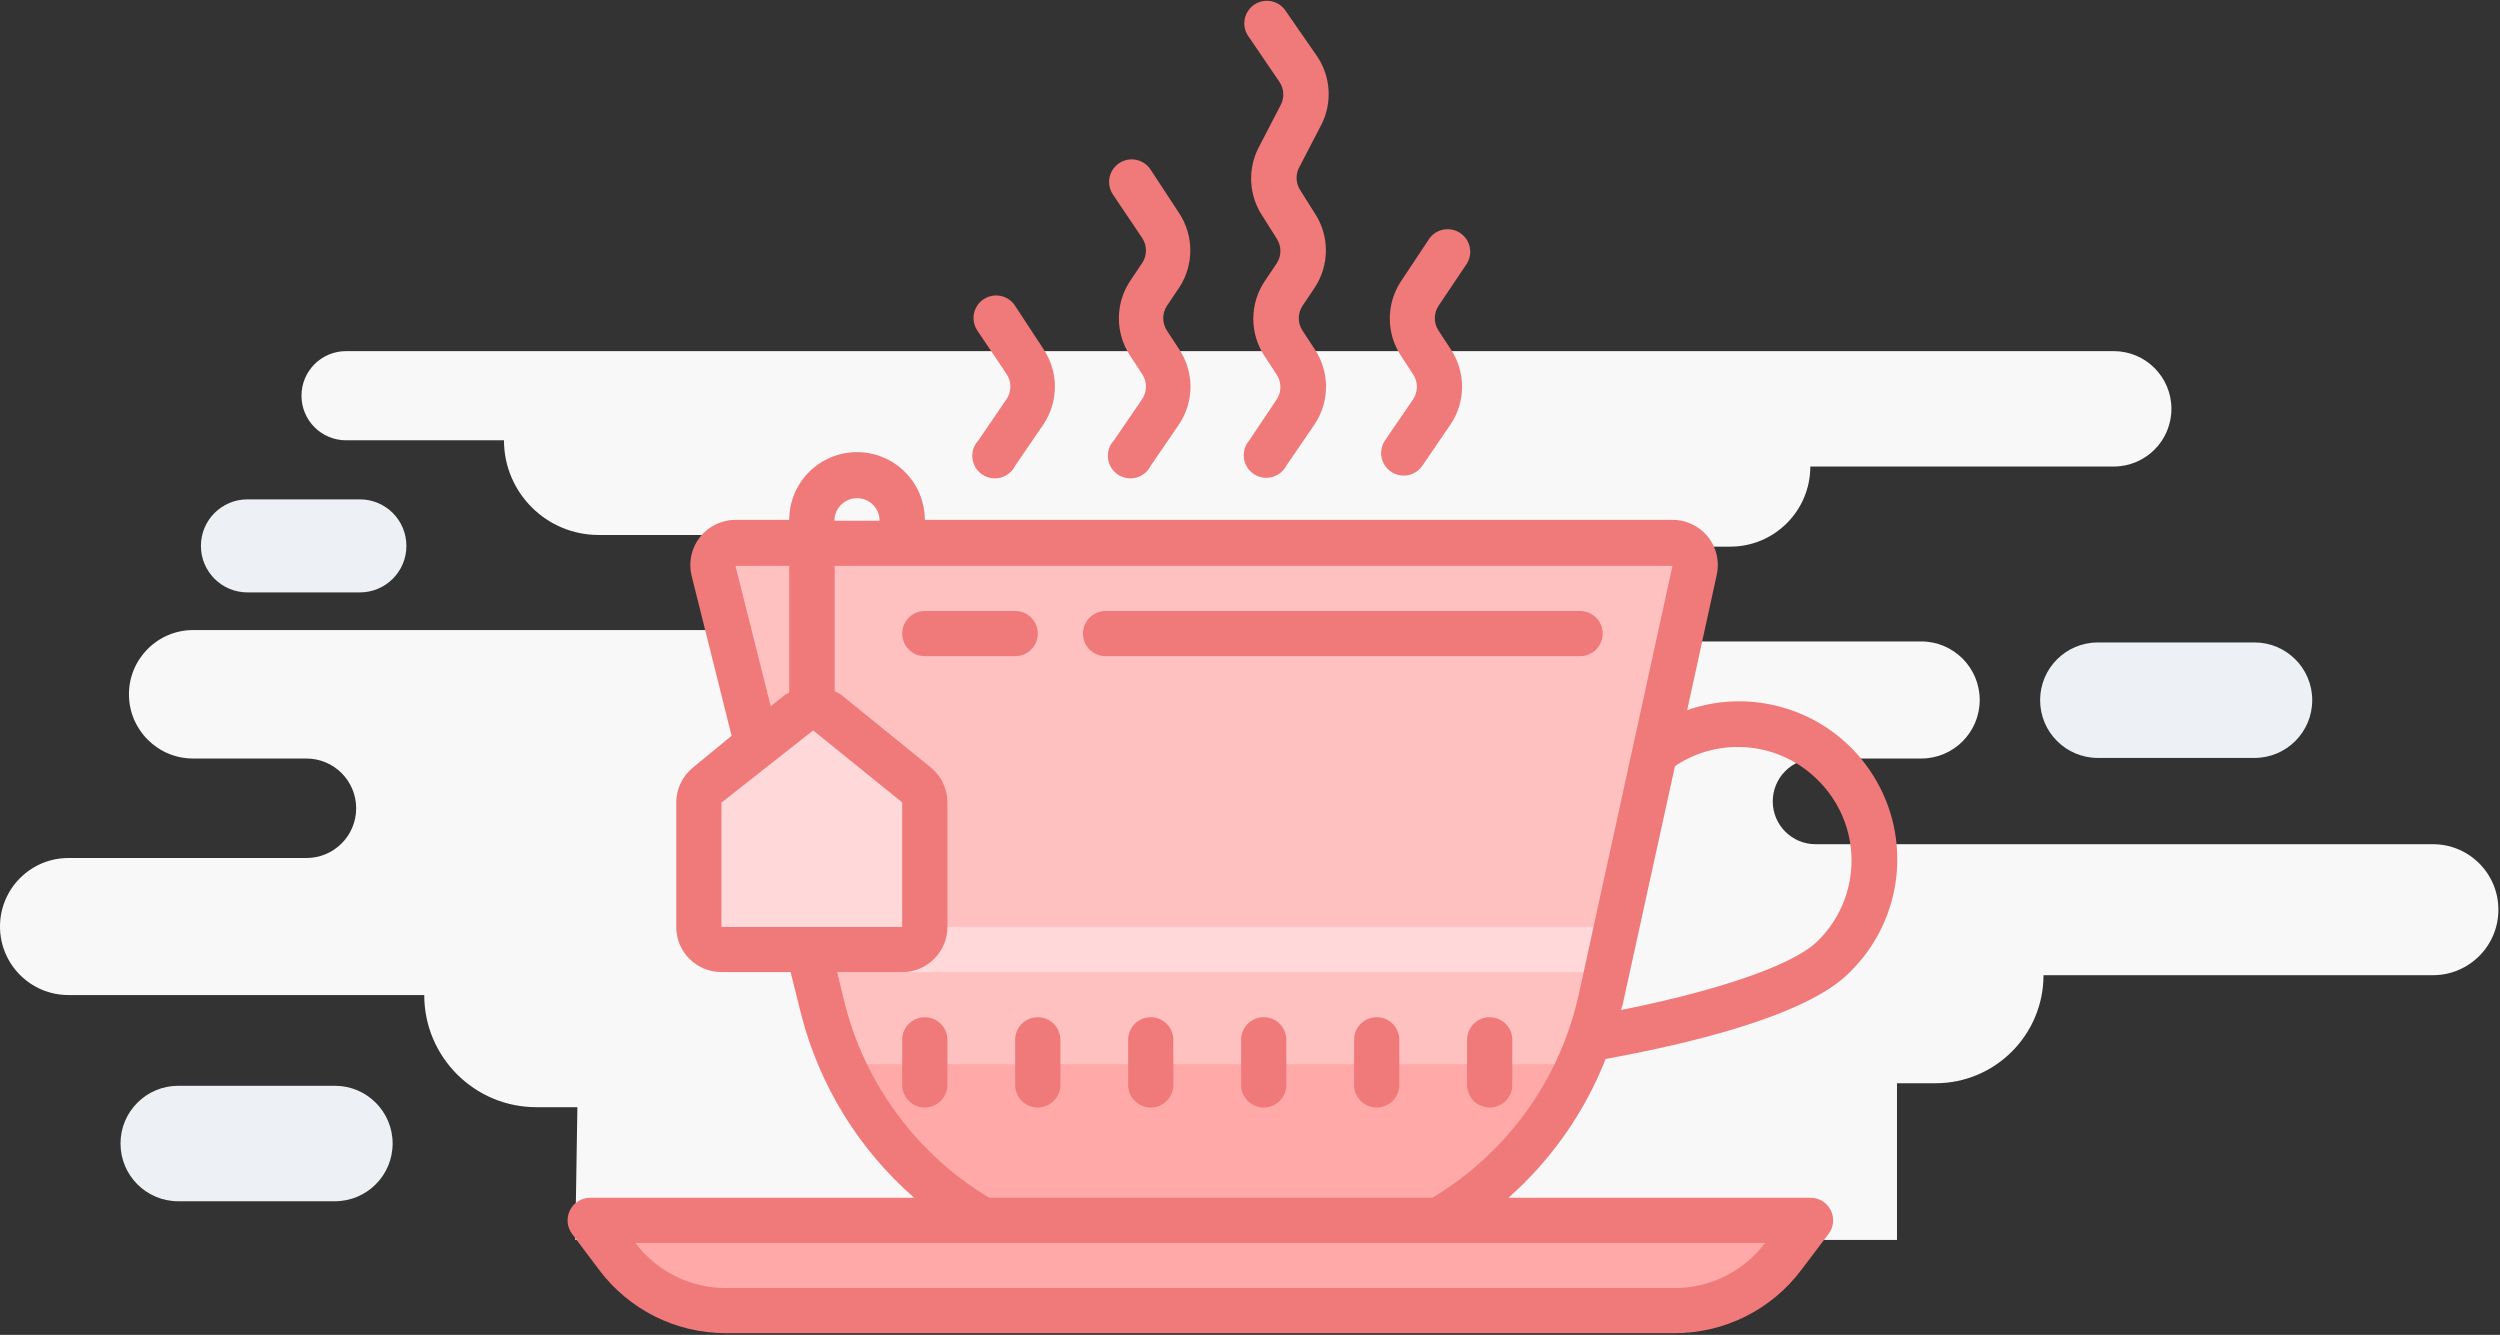<?xml version="1.0" encoding="UTF-8"?>
<svg width="324px" height="173px" viewBox="0 0 324 173" version="1.1" xmlns="http://www.w3.org/2000/svg" xmlns:xlink="http://www.w3.org/1999/xlink">
    <rect x="0" y="0" width="324" height="173" fill="#333333" stroke="none"/>
    <!-- Generator: Sketch 41.2 (35397) - http://www.bohemiancoding.com/sketch -->
    <title>Page 1</title>
    <desc>Created with Sketch.</desc>
    <defs></defs>
    <g id="Page-1" stroke="none" stroke-width="1" fill="none" fill-rule="evenodd">
        <g>
            <g id="Group-3" transform="translate(0, 45.202)" fill="#F8F8F8">
                <path d="M44.846,0.305 L273.943,0.305 C278.07,0.305 281.415,3.653 281.415,7.782 C281.415,11.912 278.07,15.259 273.943,15.259 L234.617,15.259 C234.617,20.993 229.971,25.642 224.241,25.642 L211.761,25.642 C208.369,25.642 205.62,28.392 205.62,31.785 C205.62,35.178 208.369,37.929 211.761,37.929 L248.988,37.929 C253.175,37.929 256.57,41.326 256.57,45.516 C256.57,49.706 253.175,53.103 248.988,53.103 L235.296,53.103 C232.232,53.103 229.748,55.589 229.748,58.655 C229.748,61.721 232.232,64.206 235.296,64.206 L315.309,64.206 C319.994,64.206 323.792,68.006 323.792,72.695 C323.792,77.383 319.994,81.183 315.309,81.183 L264.837,81.183 C264.837,88.917 258.571,95.187 250.842,95.187 L245.849,95.187 L245.849,115.493 L74.557,115.493 L74.829,98.288 L69.506,98.288 C61.485,98.288 54.982,91.781 54.982,83.756 L8.874,83.756 C3.973,83.756 0,79.781 0,74.877 C0,69.973 3.973,65.997 8.874,65.997 L39.717,65.997 C43.275,65.997 46.16,63.111 46.16,59.551 C46.16,55.99 43.275,53.103 39.717,53.103 L25.031,53.103 C20.437,53.103 16.712,49.377 16.712,44.779 C16.712,40.181 20.437,36.454 25.031,36.454 L95.468,36.454 C98.869,36.454 101.627,33.695 101.627,30.292 C101.627,26.888 98.869,24.13 95.468,24.13 L77.576,24.13 C70.804,24.13 65.314,18.636 65.314,11.86 L44.846,11.86 C41.657,11.86 39.073,9.273 39.073,6.083 C39.073,2.891 41.657,0.305 44.846,0.305" id="Fill-1"></path>
            </g>
            <path d="M292.187,98.226 L271.877,98.226 C267.747,98.226 264.399,94.876 264.399,90.744 C264.399,86.612 267.747,83.262 271.877,83.262 L292.187,83.262 C296.317,83.262 299.665,86.612 299.665,90.744 C299.665,94.876 296.317,98.226 292.187,98.226" id="Fill-4" fill="#EDF0F4"></path>
            <path d="M43.406,155.682 L23.095,155.682 C18.965,155.682 15.618,152.332 15.618,148.2 C15.618,144.068 18.965,140.718 23.095,140.718 L43.406,140.718 C47.536,140.718 50.884,144.068 50.884,148.2 C50.884,152.332 47.536,155.682 43.406,155.682" id="Fill-6" fill="#EDF0F4"></path>
            <path d="M46.645,76.775 L32.064,76.775 C28.737,76.775 26.039,74.076 26.039,70.747 C26.039,67.417 28.737,64.718 32.064,64.718 L46.645,64.718 C49.972,64.718 52.67,67.417 52.67,70.747 C52.67,74.076 49.972,76.775 46.645,76.775" id="Fill-8" fill="#EDF0F4"></path>
            <g id="12-Office-Coffee-Cup-Tea-Hot-Drink" transform="translate(73, 0)">
                <g id="Layer_1">
                    <polygon id="Shape" fill="#FFC0C0" points="134.706 131.833 117.135 158.155 49.783 158.155 35.141 131.833 20.499 70.414 146.419 70.414"></polygon>
                    <rect id="Rectangle-path" fill="#FFD9D9" transform="translate(84.923, 123.059) rotate(-90) translate(-84.923, -123.059) " x="81.995" y="70.414" width="5.857" height="105.289" rx="1"></rect>
                    <polygon id="Shape" fill="#FFA9A9" points="38.538 137.916 49.783 158.155 117.135 158.155 130.635 137.916"></polygon>
                    <polygon id="Shape" fill="#FFA9A9" points="152.276 169.854 14.642 169.854 5.857 158.155 158.133 158.155"></polygon>
                    <path d="M43.926,123.059 L20.499,123.059 C18.881,123.059 17.57,121.749 17.57,120.134 L17.57,103.99 C17.574,103.1 17.984,102.26 18.683,101.708 L30.572,92.349 C31.642,91.494 33.163,91.494 34.233,92.349 L45.771,101.708 C46.459,102.266 46.857,103.105 46.854,103.99 L46.854,120.134 C46.854,121.749 45.543,123.059 43.926,123.059 Z" id="Shape" fill="#FFD9D9"></path>
                    <path d="M134.706,82.113 C134.706,80.498 133.395,79.188 131.777,79.188 L70.281,79.188 C68.664,79.188 67.353,80.498 67.353,82.113 C67.353,83.728 68.664,85.038 70.281,85.038 L131.777,85.038 C133.395,85.038 134.706,83.728 134.706,82.113 Z" id="Shape" fill="#F07979"></path>
                    <path d="M61.496,82.113 C61.496,80.498 60.185,79.188 58.568,79.188 L46.854,79.188 C45.237,79.188 43.926,80.498 43.926,82.113 C43.926,83.728 45.237,85.038 46.854,85.038 L58.568,85.038 C60.185,85.038 61.496,83.728 61.496,82.113 Z" id="Shape" fill="#F07979"></path>
                    <path d="M135.086,137.243 C144.984,135.43 161.061,131.833 166.742,125.983 C173.593,119.275 174.869,108.718 169.812,100.575 C164.756,92.431 154.72,88.88 145.658,92.028 L149.494,74.48 C149.881,72.725 149.44,70.89 148.297,69.503 C147.154,68.116 145.436,67.33 143.637,67.373 L46.854,67.373 C46.854,62.527 42.921,58.598 38.069,58.598 C33.217,58.598 29.284,62.527 29.284,67.373 L22.314,67.373 C20.514,67.374 18.815,68.202 17.706,69.618 C16.597,71.034 16.201,72.881 16.633,74.626 L21.816,95.362 L16.867,99.427 C15.469,100.531 14.65,102.21 14.642,103.99 L14.642,120.134 C14.642,123.364 17.264,125.983 20.499,125.983 L29.46,125.983 L30.836,131.482 C33.203,140.693 38.308,148.972 45.478,155.23 L3.485,155.23 C2.376,155.23 1.362,155.856 0.866,156.847 C0.37,157.838 0.477,159.024 1.142,159.91 L4.656,164.589 C8.527,169.744 14.603,172.778 21.055,172.778 L144.047,172.778 C150.499,172.778 156.575,169.744 160.446,164.589 L163.99,159.91 C164.655,159.024 164.762,157.838 164.266,156.847 C163.77,155.856 162.756,155.23 161.647,155.23 L122.494,155.23 C128.056,150.313 132.371,144.149 135.086,137.243 L135.086,137.243 Z M162.613,101.123 C165.394,103.87 166.959,107.614 166.959,111.521 C166.959,115.427 165.394,119.171 162.613,121.918 C159.041,125.486 147.766,128.762 137.107,130.897 C137.107,130.634 137.253,130.4 137.312,130.136 L144.077,99.281 C149.9,95.384 157.673,96.157 162.613,101.123 Z M38.069,64.565 C39.686,64.565 40.997,65.874 40.997,67.489 L35.141,67.489 C35.141,65.874 36.452,64.565 38.069,64.565 Z M22.314,73.339 L29.284,73.339 L29.284,89.746 C29.103,89.834 28.927,89.932 28.757,90.039 L26.883,91.53 L22.314,73.339 Z M20.499,104.019 L32.388,94.66 L43.926,103.99 L43.926,120.134 L20.499,120.134 L20.499,104.019 Z M144.047,166.929 L21.055,166.929 C16.446,166.929 12.107,164.762 9.342,161.08 L155.761,161.08 C152.996,164.762 148.656,166.929 144.047,166.929 L144.047,166.929 Z M55.2,155.23 C45.888,149.637 39.163,140.597 36.488,130.078 L35.492,125.983 L43.926,125.983 C47.16,125.983 49.783,123.364 49.783,120.134 L49.783,103.99 C49.78,102.23 48.984,100.565 47.616,99.456 L36.078,90.097 C35.791,89.895 35.488,89.719 35.17,89.571 L35.17,73.339 L143.754,73.339 L131.602,128.908 C129.174,139.917 122.309,149.439 112.626,155.23 L55.2,155.23 Z" id="Shape" fill="#F07979"></path>
                    <path d="M88.906,57.078 C88.163,57.927 87.976,59.128 88.424,60.163 C88.873,61.198 89.877,61.883 91.006,61.924 C92.135,61.965 93.186,61.353 93.708,60.353 L97.369,55.001 C99.351,52.046 99.351,48.188 97.369,45.233 L95.817,42.864 C95.16,41.881 95.16,40.6 95.817,39.617 L97.369,37.307 C99.325,34.365 99.325,30.538 97.369,27.597 L95.524,24.672 C94.945,23.799 94.878,22.683 95.348,21.747 L98.277,16.103 C99.677,13.289 99.465,9.943 97.72,7.329 L93.708,1.538 C93.156,0.605 92.133,0.053 91.049,0.105 C89.965,0.156 88.999,0.801 88.537,1.782 C88.076,2.763 88.195,3.918 88.847,4.784 L92.83,10.633 C93.408,11.507 93.475,12.622 93.006,13.558 L90.077,19.203 C88.668,22.011 88.869,25.357 90.604,27.977 L92.449,30.902 C93.106,31.884 93.106,33.165 92.449,34.148 L90.897,36.459 C88.94,39.4 88.94,43.227 90.897,46.168 L92.449,48.537 C93.106,49.52 93.106,50.801 92.449,51.784 L88.906,57.078 Z" id="Shape" fill="#F07979"></path>
                    <path d="M75.025,30.843 C75.682,31.826 75.682,33.107 75.025,34.09 L73.473,36.4 C71.517,39.342 71.517,43.168 73.473,46.11 L75.025,48.479 C75.682,49.462 75.682,50.743 75.025,51.725 L71.365,57.078 C70.579,57.918 70.359,59.14 70.802,60.201 C71.245,61.262 72.27,61.965 73.421,61.998 C74.571,62.031 75.635,61.387 76.138,60.353 L79.799,55.001 C81.781,52.046 81.781,48.188 79.799,45.233 L78.246,42.864 C77.59,41.881 77.59,40.6 78.246,39.617 L79.799,37.307 C81.755,34.365 81.755,30.538 79.799,27.597 L76.138,22.011 C75.571,21.119 74.566,20.602 73.51,20.658 C72.454,20.714 71.51,21.335 71.041,22.282 C70.572,23.229 70.651,24.355 71.248,25.228 L75.025,30.843 Z" id="Shape" fill="#F07979"></path>
                    <path d="M57.455,48.479 C58.111,49.462 58.111,50.743 57.455,51.725 L53.794,57.078 C53.008,57.918 52.788,59.14 53.232,60.201 C53.675,61.262 54.7,61.965 55.85,61.998 C57.001,62.031 58.064,61.387 58.568,60.353 L62.228,55.001 C64.211,52.046 64.211,48.188 62.228,45.233 L58.568,39.646 C58.001,38.755 56.996,38.238 55.94,38.294 C54.883,38.35 53.94,38.971 53.471,39.918 C53.002,40.865 53.081,41.991 53.677,42.864 L57.455,48.479 Z" id="Shape" fill="#F07979"></path>
                    <path d="M108.907,61.64 C109.881,61.642 110.792,61.159 111.337,60.353 L114.998,55.001 C116.98,52.046 116.98,48.188 114.998,45.233 L113.446,42.864 C112.789,41.881 112.789,40.6 113.446,39.617 L117.135,34.119 C117.926,32.783 117.534,31.062 116.242,30.199 C114.95,29.336 113.209,29.632 112.274,30.872 L108.585,36.429 C106.628,39.371 106.628,43.198 108.585,46.139 L110.137,48.508 C110.793,49.491 110.793,50.772 110.137,51.755 L106.476,57.107 C105.885,58.003 105.833,59.15 106.34,60.096 C106.847,61.042 107.832,61.635 108.907,61.64 Z" id="Shape" fill="#F07979"></path>
                    <path d="M46.854,131.833 C45.237,131.833 43.926,133.142 43.926,134.757 L43.926,140.607 C43.926,142.222 45.237,143.532 46.854,143.532 C48.471,143.532 49.783,142.222 49.783,140.607 L49.783,134.757 C49.783,133.142 48.471,131.833 46.854,131.833 Z" id="Shape" fill="#F07979"></path>
                    <path d="M61.496,131.833 C59.879,131.833 58.568,133.142 58.568,134.757 L58.568,140.607 C58.568,142.222 59.879,143.532 61.496,143.532 C63.113,143.532 64.424,142.222 64.424,140.607 L64.424,134.757 C64.424,133.142 63.113,131.833 61.496,131.833 Z" id="Shape" fill="#F07979"></path>
                    <path d="M76.138,131.833 C74.521,131.833 73.21,133.142 73.21,134.757 L73.21,140.607 C73.21,142.222 74.521,143.532 76.138,143.532 C77.755,143.532 79.066,142.222 79.066,140.607 L79.066,134.757 C79.066,133.142 77.755,131.833 76.138,131.833 Z" id="Shape" fill="#F07979"></path>
                    <path d="M90.78,131.833 C89.163,131.833 87.852,133.142 87.852,134.757 L87.852,140.607 C87.852,142.222 89.163,143.532 90.78,143.532 C92.397,143.532 93.708,142.222 93.708,140.607 L93.708,134.757 C93.708,133.142 92.397,131.833 90.78,131.833 Z" id="Shape" fill="#F07979"></path>
                    <path d="M105.422,131.833 C103.805,131.833 102.493,133.142 102.493,134.757 L102.493,140.607 C102.493,142.222 103.805,143.532 105.422,143.532 C107.039,143.532 108.35,142.222 108.35,140.607 L108.35,134.757 C108.35,133.142 107.039,131.833 105.422,131.833 Z" id="Shape" fill="#F07979"></path>
                    <path d="M122.992,140.607 L122.992,134.757 C122.992,133.142 121.681,131.833 120.064,131.833 C118.446,131.833 117.135,133.142 117.135,134.757 L117.135,140.607 C117.135,142.222 118.446,143.532 120.064,143.532 C121.681,143.532 122.992,142.222 122.992,140.607 Z" id="Shape" fill="#F07979"></path>
                </g>
            </g>
        </g>
    </g>
</svg>